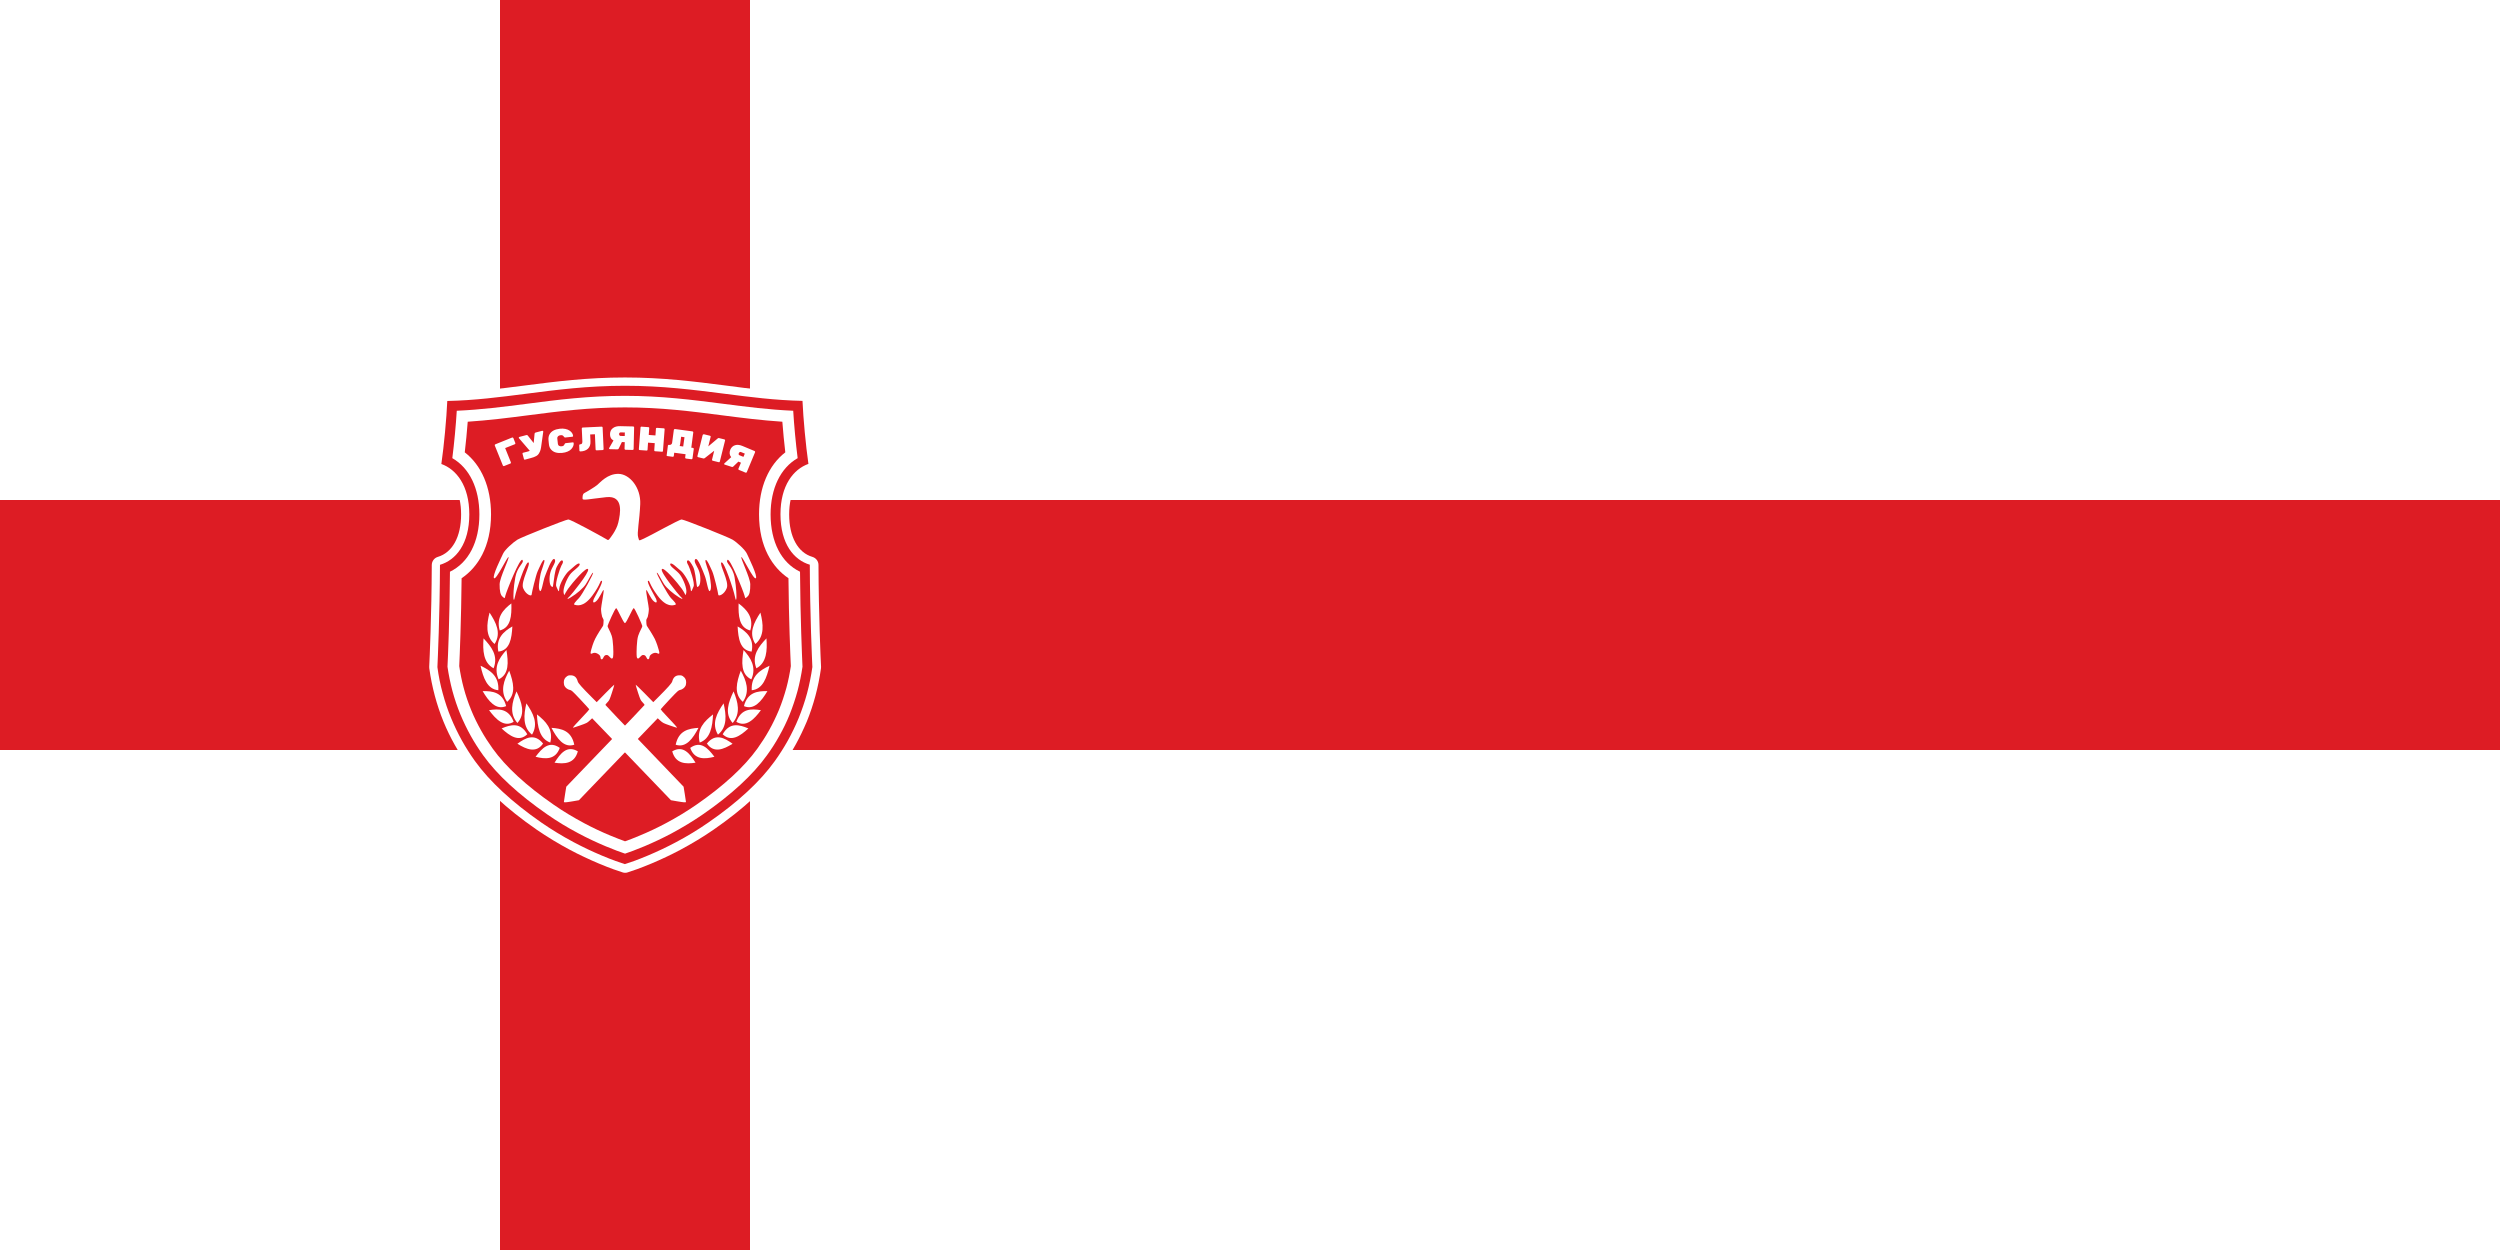 <?xml version="1.0" encoding="utf-8"?>
<svg version="1.1" id="Слой_1" xmlns="http://www.w3.org/2000/svg" xmlns:xlink="http://www.w3.org/1999/xlink" x="0px" y="0px"
	 viewBox="0 0 3000 1500" style="enable-background:new 0 0 3000 1500;" xml:space="preserve">
<style type="text/css">
	.st0{fill:#FFFFFF;}
	.st1{fill:#DD1C24;}
	.st2{fill-rule:evenodd;clip-rule:evenodd;fill:#FFFFFF;}
</style>
<rect class="st0" width="3000" height="1500"/>
<g>
	<rect x="600" class="st1" width="300" height="1500"/>
	<rect y="600" class="st1" width="3000" height="300"/>
</g>
<g transform="matrix(1.185,0,0,1.185,452.725,375)">
	<g>
		<path class="st0" d="M250.9,65.8c-38.2,0-70.3,4.1-101.3,8.1c-26.4,3.4-51.4,6.6-78.8,7.3c-4.4,0.1-8,3.6-8.2,8.1
			c-0.8,17.9-3.2,44.4-5.9,63c-0.6,4,1.7,7.8,5.5,9.1c14.2,5.1,22.7,21.2,22.7,43.1c0,22.6-8.8,38.6-23.6,43c-3.6,1.1-6,4.3-6.1,8.1
			c-0.2,51.5-2.2,95.1-2.6,103.3c0,0.5,0,1,0.1,1.6c1.3,9.4,3.2,18.7,5.6,27.7c2.4,8.9,5.3,17.7,8.8,26.2
			c3.3,8.1,7.2,16.1,11.5,23.7c4.1,7.3,8.7,14.5,13.6,21.4c15.4,21.5,38.7,43.1,69.2,64.2c10.6,7.3,22,14.2,33.8,20.5
			c9.4,5,19.2,9.6,28.9,13.7c11.6,4.9,20.2,7.8,24.4,9.1c0.8,0.3,1.7,0.4,2.5,0.4c0.9,0,1.7-0.1,2.5-0.4c4.1-1.3,12.8-4.2,24.4-9.1
			c9.7-4.1,19.5-8.7,28.9-13.7c11.8-6.3,23.2-13.2,33.8-20.5c30.5-21.1,53.8-42.7,69.2-64.2c5-6.9,9.5-14.1,13.6-21.4
			c4.3-7.7,8.1-15.7,11.5-23.7c3.5-8.5,6.4-17.3,8.8-26.2c2.4-9,4.3-18.3,5.6-27.7c0.1-0.5,0.1-1,0.1-1.6
			c-0.4-8.2-2.4-51.8-2.6-103.3c0-3.7-2.5-7-6.1-8.1c-14.8-4.3-23.6-20.4-23.6-43c0-21.9,8.5-38,22.7-43.1c3.8-1.3,6.1-5.2,5.5-9.1
			c-2.6-18.6-5.1-45.1-5.9-63c-0.2-4.4-3.8-8-8.2-8.1c-27.4-0.6-52.3-3.8-78.7-7.3C321.2,69.9,289.1,65.8,250.9,65.8z"/>
		<path class="st1" d="M292.4,517.1c10.8-5.7,21.1-12,30.8-18.7c27.6-19.1,48.4-38.2,61.8-56.9c4.3-6,8.3-12.2,11.8-18.5
			c3.7-6.6,7-13.5,9.9-20.4c3-7.3,5.5-14.9,7.6-22.5c1.9-7.1,3.4-14.5,4.5-22c-0.5-10.9-2-46.2-2.4-89
			c-16.2-10.9-29.8-31.7-29.8-64.7c0-27.4,9.7-49.7,26.6-62.8c-1.2-10-2.2-20.8-3-31c-21.1-1.4-41-3.9-61.8-6.6
			c-30.1-3.9-61.2-7.9-97.5-7.9c-36.3,0-67.4,4-97.5,7.9c-20.8,2.7-40.7,5.2-61.8,6.6c-0.8,10.1-1.8,21-3,31
			c16.9,13.1,26.6,35.4,26.6,62.8c0,33-13.6,53.8-29.8,64.7c-0.4,42.7-1.9,78-2.4,89c1.1,7.5,2.6,14.9,4.5,22
			c2,7.6,4.6,15.2,7.6,22.5c2.8,6.9,6.2,13.8,9.9,20.4c3.5,6.3,7.5,12.5,11.8,18.5c13.4,18.7,34.2,37.8,61.8,56.9
			c9.6,6.7,20,12.9,30.8,18.7c8.6,4.6,17.5,8.8,26.4,12.5c6.1,2.5,11.2,4.5,15.1,5.9c3.9-1.4,9.1-3.3,15.1-5.9
			C274.9,525.9,283.8,521.7,292.4,517.1z"/>
		<path class="st1" d="M250.9,84.4c37,0,68.5,4.1,99,8c23.9,3.1,46.6,6,71.3,7.1c0.9,14.9,2.6,33,4.5,48
			c-17.3,9.9-27.4,30.6-27.4,57c0,27.9,11,49,29.8,58c0.3,47.1,2.1,86.4,2.5,96.2c-1.2,8.3-2.9,16.6-5,24.5
			c-2.2,8.1-4.9,16.1-8,23.9c-3,7.4-6.5,14.7-10.5,21.7c-3.7,6.7-7.9,13.3-12.5,19.6c-14.2,19.8-36,39.9-64.7,59.7
			c-10,6.9-20.8,13.4-31.9,19.4c-9,4.8-18.2,9.1-27.4,13c-8.5,3.6-15.3,6-19.7,7.5c-4.4-1.5-11.2-3.9-19.7-7.5
			c-9.2-3.9-18.5-8.2-27.4-13c-11.2-5.9-21.9-12.4-31.9-19.4c-28.7-19.9-50.5-39.9-64.7-59.7c-4.6-6.4-8.8-13-12.5-19.6
			c-3.9-7-7.4-14.3-10.5-21.7c-3.2-7.7-5.9-15.8-8.1-23.9c-2.1-7.9-3.8-16.2-5-24.5c0.5-9.8,2.2-49.1,2.5-96.2
			c18.8-9.1,29.8-30.2,29.8-58c0-26.4-10.1-47.1-27.4-57c1.9-15,3.6-33.1,4.5-48c24.7-1.1,47.4-4,71.3-7.1
			C182.3,88.4,213.8,84.4,250.9,84.4 M250.9,74.2c-37.7,0-69.5,4.1-100.3,8.1C124,85.7,98.8,89,70.9,89.6c-0.8,18.1-3.3,44.9-6,63.8
			c15.1,5.4,28.3,21.8,28.3,51c0,30.1-13.7,46.4-29.7,51.1c-0.2,52.1-2.3,96.6-2.6,103.6c1.2,9.1,3,18,5.4,26.6
			c2.3,8.5,5.1,17,8.5,25.1c3.2,7.8,6.9,15.4,11,22.8c3.9,7,8.3,13.9,13.1,20.6c14.9,20.7,37.5,41.6,67.1,62.2
			c10.3,7.1,21.4,13.9,32.9,20c9.2,4.9,18.7,9.4,28.2,13.4c11.1,4.7,19.4,7.5,23.6,8.8c4.2-1.3,12.5-4.1,23.6-8.8
			c9.5-4,19-8.5,28.2-13.4c11.5-6.1,22.6-12.8,32.9-20c29.7-20.5,52.3-41.4,67.2-62.2c4.8-6.7,9.2-13.6,13.1-20.6
			c4.1-7.4,7.8-15,11-22.8c3.3-8.2,6.2-16.6,8.5-25.1c2.3-8.6,4.1-17.6,5.4-26.7c-0.3-7.1-2.4-51.6-2.6-103.6
			c-16-4.7-29.7-21-29.7-51.1c0-29.2,13.2-45.6,28.3-51c-2.7-18.9-5.2-45.7-6-63.8c-27.8-0.6-53.1-3.9-79.6-7.3
			C320.4,78.3,288.6,74.2,250.9,74.2L250.9,74.2z"/>
	</g>
	<g>
		<g>
			<path class="st0" d="M192.2,368.3c-2.3,1.6-3.3,3.5-3.3,6.2c0,1.3,0.3,2.9,0.6,3.5c1,2.1,3.4,3.8,5.4,4.2
				c1.8,0.3,2.3,0.7,10.8,9.7c4.9,5.2,8.9,9.7,9,9.9c0.1,0.2-2.5,3.2-5.7,6.5c-8,8.4-11.1,11.9-10.9,12.2c0.1,0.1,3.4-0.9,7.2-2.3
				c6.6-2.3,7.2-2.6,9.7-4.9l2.6-2.4l30.7,31.9c16.9,17.5,34.9,36.2,39.9,41.5l9.2,9.6l6.3,1.1c7.1,1.2,8.9,1.3,8.9,0.6
				c0-0.3-0.5-3.9-1.2-8l-1.2-7.4L270.7,439c-21.8-22.6-39.7-41.3-39.7-41.6c0-0.3,0.9-1.5,2.1-2.7c2-2.1,2.2-2.6,4.6-9.9
				c1.4-4.2,2.4-7.8,2.3-7.9c-0.1-0.1-4.2,3.8-9,8.7l-8.8,9l-4.9-4.9c-10.1-10.1-13.8-14.3-14.3-16.1c-1.1-4.2-3.4-6.2-7.2-6.2
				C194.2,367.3,193.3,367.6,192.2,368.3L192.2,368.3z"/>
			<path class="st0" d="M309.5,368.3c2.3,1.6,3.3,3.5,3.3,6.2c0,1.3-0.3,2.9-0.6,3.5c-1,2.1-3.4,3.8-5.4,4.2
				c-1.8,0.3-2.3,0.7-10.8,9.7c-4.9,5.2-8.9,9.7-9,9.9c-0.1,0.2,2.5,3.2,5.7,6.5c8,8.4,11.1,11.9,10.9,12.2
				c-0.1,0.1-3.4-0.9-7.3-2.3c-6.6-2.3-7.2-2.6-9.7-4.9l-2.6-2.4l-30.7,31.9c-16.9,17.5-34.9,36.2-39.9,41.5l-9.2,9.6l-6.3,1.1
				c-7.1,1.2-8.9,1.3-8.9,0.6c0-0.3,0.5-3.9,1.2-8l1.2-7.4L231,439c21.8-22.6,39.7-41.3,39.7-41.6c0-0.3-0.9-1.5-2.1-2.7
				c-2-2.1-2.2-2.6-4.6-9.9c-1.4-4.2-2.4-7.8-2.3-7.9c0.1-0.1,4.2,3.8,9,8.7l8.8,9l4.9-4.9c10.1-10.1,13.8-14.3,14.3-16.1
				c1.1-4.2,3.4-6.2,7.2-6.2C307.5,367.3,308.5,367.6,309.5,368.3L309.5,368.3z"/>
		</g>
		<g id="Венок">
			<g id="_x31__1_">
				<path id="path1872_1_" class="st2" d="M298.7,444.4c11-6.5,17.7,2.1,23.6,11.5C312.3,457.4,302.1,457.1,298.7,444.4z"/>
				<path id="path2784_1_" class="st2" d="M302.2,437.7c3-14.4,13-16.4,23.1-17.1C319.7,431.3,312.8,441.2,302.2,437.7z"/>
				<path id="path2790_1_" class="st2" d="M316.9,440.9c10.6-7.6,17.9,0.2,24.5,9C331.5,452.4,321.2,453.1,316.9,440.9z"/>
				<path id="path2796_1_" class="st2" d="M326.5,435.5c-3.4-13.7,4.8-21.6,13.5-28.5C339.5,419.2,337.4,431.7,326.5,435.5z"/>
				<path id="path2802_1_" class="st2" d="M333.8,436.5c8.7-10.7,17.7-5.8,26,0.2C350.7,442.4,340.8,446.6,333.8,436.5z"/>
				<path id="path2808_1_" class="st2" d="M345,427.5c-6.8-11.3-1-21.9,5.7-31.7C353.4,407.4,354.7,419.7,345,427.5z"/>
				<path id="path2814_1_" class="st2" d="M349.8,427.1c7-12.4,16.7-9.8,26-5.9C367.5,428.9,358.3,435.3,349.8,427.1z"/>
				<path id="path2820_1_" class="st2" d="M359.9,415.7c-8.5-9.4-4.3-21,0.9-32C365.2,394.3,368.3,405.9,359.9,415.7z"/>
				<path id="path2826_1_" class="st2" d="M363.6,414.5c5.1-13.7,15.1-13.3,24.9-11.8C381.6,412.1,373.4,420.4,363.6,414.5z"/>
				<path id="path2832_1_" class="st2" d="M370.2,394.3c-9.4-8.1-6.3-20-2.1-31.6C373.5,372.4,377.8,383.5,370.2,394.3z"/>
				<path id="path2838_1_" class="st2" d="M371.3,398.6c3.7-14.2,13.8-15.3,23.8-15.2C389,393.6,381.6,403,371.3,398.6z"/>
				<path id="path2844_1_" class="st2" d="M378.8,371.5c-10.8-5.1-9.9-17.5-7.9-29.7C378.1,349.6,384.3,359.1,378.8,371.5z"/>
				<path id="path2850_1_" class="st2" d="M379.2,382.5c-0.8-14.5,8.4-20.2,18-24.8C394.5,369.7,390.4,381.6,379.2,382.5z"/>
				<path id="path2856_1_" class="st2" d="M379.1,343.4c-11.8-1.3-13.5-13.3-14.2-25.5C373.7,323,381.9,329.9,379.1,343.4z"/>
				<path id="path2862_1_" class="st2" d="M383.9,360.3c-5-12.8,2.3-22,10.2-30.3C395,342.1,394.4,354.7,383.9,360.3z"/>
				<path id="path2868_1_" class="st2" d="M377.7,322c-11.5-2.9-12.1-15.1-11.8-27.4C374.1,300.8,381.6,308.8,377.7,322z"/>
				<path id="path2874_1_" class="st2" d="M382.9,335.7c-7.1-11.1-1.4-21.8,5.1-31.8C390.9,315.4,392.4,327.7,382.9,335.7z"/>
			</g>
			<g id="_x31_">
				<path id="path1872" class="st2" d="M203.1,444.4c-11-6.5-17.7,2.1-23.6,11.5C189.4,457.4,199.7,457.1,203.1,444.4z"/>
				<path id="path2784" class="st2" d="M199.5,437.7c-3-14.4-13-16.4-23.1-17.1C182,431.3,188.9,441.2,199.5,437.7z"/>
				<path id="path2790" class="st2" d="M184.8,440.9c-10.6-7.6-17.9,0.2-24.5,9C170.2,452.4,180.5,453.1,184.8,440.9z"/>
				<path id="path2796" class="st2" d="M175.2,435.5c3.4-13.7-4.8-21.6-13.5-28.5C162.2,419.2,164.3,431.7,175.2,435.5z"/>
				<path id="path2802" class="st2" d="M167.9,436.5c-8.7-10.7-17.7-5.8-26,0.2C151,442.4,161,446.6,167.9,436.5z"/>
				<path id="path2808" class="st2" d="M156.7,427.5c6.8-11.3,1-21.9-5.7-31.7C148.3,407.4,147,419.7,156.7,427.5z"/>
				<path id="path2814" class="st2" d="M151.9,427.1c-7-12.4-16.7-9.8-26-5.9C134.2,428.9,143.4,435.3,151.9,427.1z"/>
				<path id="path2820" class="st2" d="M141.9,415.7c8.5-9.4,4.3-21-0.9-32C136.6,394.3,133.4,405.9,141.9,415.7z"/>
				<path id="path2826" class="st2" d="M138.1,414.5c-5.1-13.7-15.1-13.3-24.9-11.8C120.2,412.1,128.4,420.4,138.1,414.5z"/>
				<path id="path2832" class="st2" d="M131.5,394.3c9.4-8.1,6.3-20,2.1-31.6C128.2,372.4,124,383.5,131.5,394.3z"/>
				<path id="path2838" class="st2" d="M130.5,398.6c-3.7-14.2-13.8-15.3-23.8-15.2C112.7,393.6,120.1,403,130.5,398.6z"/>
				<path id="path2844" class="st2" d="M122.9,371.5c10.8-5.1,9.9-17.5,7.9-29.7C123.6,349.6,117.4,359.1,122.9,371.5z"/>
				<path id="path2850" class="st2" d="M122.6,382.5c0.8-14.5-8.4-20.2-18-24.8C107.2,369.7,111.4,381.6,122.6,382.5z"/>
				<path id="path2856" class="st2" d="M122.6,343.4c11.8-1.3,13.5-13.3,14.2-25.5C128,323,119.9,329.9,122.6,343.4z"/>
				<path id="path2862" class="st2" d="M117.8,360.3c5-12.8-2.3-22-10.2-30.3C106.7,342.1,107.3,354.7,117.8,360.3z"/>
				<path id="path2868" class="st2" d="M124,322c11.5-2.9,12.1-15.1,11.8-27.4C127.6,300.8,120.2,308.8,124,322z"/>
				<path id="path2874" class="st2" d="M118.8,335.7c7.1-11.1,1.4-21.8-5.1-31.8C110.8,315.4,109.3,327.7,118.8,335.7z"/>
			</g>
		</g>
		<g>
			<path class="st0" d="M374.3,244.2c-1.8-4-10.3-11.7-14.6-14.2c-4.3-2.6-48.8-20.3-51.4-20.4c-2.6-0.1-32.4,16.8-38.2,19.3
				c-5.8,2.5-4.6,2.7-5.9-1.4c-1.4-4.1,1.4-16.6,2.1-33.5c0.7-16.9-10.8-30.4-22-30.6c-11.2-0.2-18.7,8.9-21.5,11.2
				c-2.7,2.3-11.6,7.5-13.3,8.4c-1.6,0.9-1.7,3.6-1.6,5.6c0.2,2,5.8,0.4,24-1.6s14.1,17.3,12.2,25.6c-1.8,8.3-9.3,17.1-9.3,17.1
				c-1.1,1.4-1.8,0.4-3.4-0.5c-5.5-3.2-35.5-19.7-38-19.6c-2.6,0.1-47.1,17.8-51.4,20.4c-4.3,2.6-12.8,10.2-14.6,14.2
				c-1.8,4-11.4,23.1-9.1,24.9c2.3,1.8,13.4-22.1,14.6-21.4c1.2,0.7-8.9,20.7-9,27.5c-0.1,6.8,0.9,10.9,2.9,12.5
				c2.1,1.6,2.1,2.9,3-1.2c1-4.1,14.8-38.8,17.2-35.9c2.3,2.9-5.1,6.1-7.2,17.5c-2.1,11.4-1.9,18.7-1.9,20.3c0,1.6,0.4,5.4,1.6-0.9
				c1.2-6.2,10.9-36,13.6-34.4c2.7,1.6-8,19.3-5.4,26c2.7,6.7,8.5,8.6,8.6,6.7c0.1-1.9,4.3-19.8,6.1-23.7c1.8-3.9,5.5-12.8,6.7-11.4
				c1.2,1.3-3.2,10-4.1,16.1c-1,6.1-2.2,12.5-0.4,15c1.8,2.4,3.3-9.9,5.2-14.7c1.9-4.9,7.3-19.6,9.7-17.3c2.4,2.3-2.6,7.7-4.1,13.1
				c-1.6,5.5-1.1,12.5,0.6,14.1c1.7,1.6,1.8,1.5,2.3-2.3c0.5-3.8,1.6-13.5,3.4-17c1.8-3.5,4.4-7.5,5.7-6.6c1.3,1,0.5,2.8-0.9,5.1
				c-1.3,2.3-6.7,18.1-5.2,21.2c1.5,3,2.7,7.7,3,2.3c0.4-5.4,6.7-15.7,10-18.2c3.3-2.6,9.5-9.2,10.6-6.9c1.1,2.3-6.8,6.6-10,11.1
				c-3.2,4.5-7.1,14-6.2,18.2s0.4,1.7,4.5-4.1c4.1-5.8,18.9-23.1,20.3-19.8c1.5,3.3-17.5,26.3-18.6,27.3c-1.1,1-5.1,4.9,1,1.2
				c6.1-3.6,12.8-9.5,15.3-13.4c2.6-3.9,6.3-11.9,7.3-11.6c1,0.4-11,22.3-14.2,25.6c-3.2,3.4-6.3,6.5-4.4,6.9s8.7,3.1,17.8-9.2
				c9.1-12.3,7.8-16,9.7-15c1.8,1-7.3,16.3-8.1,18.2c-0.8,1.8-1.6,5.4,2.1,2.6c3.6-2.8,7.2-12.5,7.8-11.5c0.6,1-2.6,16.5-2.6,19.1
				c0,2.6,0.7,6.7,1.1,7.9c0.4,1.2,1.4,2.3,1.5,3.5c0,1.2-0.2,5.2-0.6,5.7c-0.4,0.4-6.2,9.5-8,13.2c-1.8,3.6-3.6,9.4-3.9,10.8
				c-0.3,1.4-1.2,3.9-0.3,4.2c1,0.4,2.8-2,6.3-0.2c3.6,1.8,3.3,3.7,3.4,4.6c0.1,0.9,1.3,2.4,2.5,0.2c1.1-2.1,1.6-3.3,3.8-3.3
				c2.2,0,3.7,3.8,5.2,3.6c1.5-0.1,1.2-2.6,1.4-4s0-14.2-1.6-19c-1.6-4.8-4.2-8.7-4.2-9.9c0.1-1.1,7.5-18,8.7-18.1
				c1.2,0,7.3,15.1,8.9,15.1c1.6,0,7.7-15.1,8.9-15.1s8.6,16.9,8.7,18.1c0.1,1.1-2.6,5-4.2,9.9c-1.6,4.8-1.7,17.6-1.6,19
				c0.1,1.3-0.1,3.8,1.4,4c1.5,0.1,3-3.6,5.2-3.6c2.2,0,2.6,1.1,3.8,3.3c1.1,2.1,2.3,0.6,2.5-0.2c0.1-0.9-0.1-2.8,3.4-4.6
				c3.6-1.8,5.4,0.6,6.3,0.2c1-0.4,0-2.9-0.3-4.2c-0.3-1.4-2.1-7.1-3.9-10.8c-1.8-3.6-7.6-12.8-8-13.2c-0.4-0.4-0.7-4.5-0.6-5.7
				s1.1-2.2,1.5-3.5c0.4-1.2,1.1-5.3,1.1-7.9c0-2.6-3.3-18.1-2.6-19.1c0.6-1,4.2,8.7,7.8,11.5c3.6,2.8,2.9-0.7,2.1-2.6
				c-0.8-1.8-9.9-17.2-8.1-18.2c1.8-1,0.5,2.6,9.7,15c9.1,12.3,15.9,9.7,17.8,9.2c1.9-0.5-1.2-3.6-4.4-6.9
				c-3.2-3.4-15.2-25.3-14.2-25.6c1-0.4,4.7,7.7,7.3,11.6c2.6,3.9,9.2,9.7,15.3,13.4c6.1,3.6,2.1-0.2,1-1.2
				c-1.1-1-20.1-24-18.6-27.3c1.5-3.3,16.2,14,20.3,19.8c4.1,5.8,3.6,8.4,4.5,4.1c0.9-4.3-3-13.7-6.2-18.2
				c-3.2-4.5-11.1-8.8-10-11.1s7.3,4.4,10.6,6.9c3.3,2.6,9.6,12.9,10,18.2c0.4,5.4,1.6,0.7,3-2.3c1.5-3-3.9-18.9-5.2-21.2
				c-1.3-2.3-2.2-4.1-0.9-5.1c1.3-1,3.9,3,5.7,6.6c1.8,3.5,2.9,13.3,3.4,17c0.5,3.8,0.6,3.9,2.3,2.3c1.7-1.6,2.2-8.6,0.6-14.1
				c-1.6-5.5-6.6-10.8-4.1-13.1c2.4-2.3,7.8,12.4,9.7,17.3c1.9,4.9,3.4,17.2,5.2,14.7c1.8-2.4,0.6-8.9-0.4-15
				c-1-6.1-5.4-14.7-4.1-16.1c1.2-1.3,4.9,7.5,6.7,11.4c1.8,3.9,6,21.8,6.1,23.7c0.1,1.9,6,0,8.6-6.7c2.7-6.7-8-24.5-5.4-26
				c2.7-1.6,12.4,28.2,13.6,34.4c1.2,6.2,1.6,2.4,1.6,0.9s0.1-8.9-1.9-20.3c-2.1-11.4-9.5-14.6-7.2-17.5
				c2.3-2.9,16.2,31.8,17.2,35.9c1,4.1,1,2.8,3,1.2c2.1-1.6,3-5.7,2.9-12.5c-0.1-6.8-10.2-26.8-9-27.5c1.2-0.7,12.3,23.2,14.6,21.4
				S376.1,248.2,374.3,244.2z"/>
		</g>
		<g>
			<path class="st0" d="M134.9,152.9L134.9,152.9l-6.5,2.6l0,0c-0.2,0.1-0.5,0.1-0.7,0l0,0l0,0c-0.2-0.1-0.4-0.3-0.5-0.5l0,0
				l-8.2-20.3l0,0c-0.1-0.2-0.1-0.5,0-0.7l0,0l0,0c0.1-0.2,0.3-0.4,0.5-0.5l0,0l17.1-6.9l0,0c0.2-0.1,0.5-0.1,0.7,0l0,0l0,0
				c0.2,0.1,0.4,0.3,0.5,0.5l0,0l2,5.1l0,0c0.1,0.2,0.1,0.5,0,0.7l0,0l0,0c-0.1,0.2-0.3,0.4-0.5,0.5l0,0l-9.8,3.9l5.8,14.4l0,0
				c0.1,0.2,0.1,0.5,0,0.7l0,0l0,0C135.3,152.7,135.1,152.8,134.9,152.9z M155.5,147.4L155.5,147.4l-5.9,1.6l0,0
				c-0.2,0.1-0.5,0-0.7-0.1l0,0l0,0c-0.2-0.1-0.4-0.3-0.4-0.6l0,0l-1.4-5.2l0,0c-0.1-0.2,0-0.5,0.1-0.7l0,0l0,0
				c0.1-0.2,0.3-0.4,0.6-0.4l0,0l4.6-1.2l0,0c1.2-0.3,1.9-0.6,2-0.8l0,0l-11-12.8l0,0c0-0.1-0.1-0.1-0.1-0.2l0,0l0,0
				c-0.1-0.5,0.2-0.9,0.6-1l0,0l7.2-1.9l0,0c0.5-0.1,0.9,0,1.3,0.5l0,0l6,7.6l0.9-9.5l0,0c0.1-0.6,0.4-0.9,0.9-1.1l0,0l6.8-1.8l0,0
				c0.2-0.1,0.4,0,0.6,0.1l0,0l0,0c0.2,0.1,0.3,0.2,0.4,0.4l0,0l0,0c0,0.2,0.1,0.3,0.1,0.3l0,0l-1.8,12.8l0,0
				c-0.3,2.5-0.6,4.3-0.9,5.4l0,0l0,0c-0.3,1.1-0.7,2.3-1.5,3.6l0,0l0,0c-0.7,1.3-1.7,2.3-3,3l0,0l0,0
				C159.4,146.2,157.7,146.9,155.5,147.4z M182.3,127.6L182.3,127.6l0.6,5.4l0,0c0.1,0.9,0.5,1.6,1.2,2l0,0l0,0
				c0.7,0.4,1.5,0.6,2.5,0.5l0,0l0,0c1-0.1,1.7-0.3,2.1-0.7l0,0l0,0c0.4-0.4,0.7-0.9,1-1.5l0,0l0,0c0.2-0.6,0.6-1,1.1-1l0,0l7.3-0.8
				l0,0c0.2,0,0.4,0,0.5,0.2l0,0l0,0c0.2,0.1,0.3,0.3,0.3,0.5l0,0l0,0c0.2,2.1-0.6,4.1-2.4,6.1l0,0l0,0c-0.9,1-2.1,1.8-3.7,2.5l0,0
				l0,0c-1.6,0.7-3.5,1.2-5.7,1.4l0,0l0,0c-2.2,0.2-4.3,0.1-6.2-0.4l0,0l0,0c-1.9-0.5-3.5-1.5-4.8-2.9l0,0l0,0
				c-1.3-1.4-2.1-3.3-2.3-5.6l0,0l-0.4-4l0,0c-0.2-2.3,0.1-4.3,1.1-6l0,0l0,0c1.8-3.2,5.3-5,10.4-5.6l0,0l0,0c2-0.2,3.9-0.2,5.6,0.2
				l0,0l0,0c1.7,0.4,3.1,0.9,4.2,1.7l0,0l0,0c2.2,1.5,3.4,3.3,3.6,5.4l0,0l0,0c0,0.2,0,0.4-0.2,0.5l0,0l0,0
				c-0.1,0.2-0.3,0.3-0.5,0.3l0,0l-7.3,0.8l0,0c-0.5,0.1-0.9-0.2-1.3-0.8l0,0l0,0c-0.4-0.6-0.8-1-1.3-1.3l0,0l0,0
				c-0.5-0.3-1.2-0.3-2.2-0.2l0,0l0,0c-1,0.1-1.8,0.4-2.4,1l0,0l0,0C182.4,126,182.2,126.7,182.3,127.6z M205.7,140.7L205.7,140.7
				L205.7,140.7c-0.2,0-0.5-0.1-0.7-0.2l0,0l0,0c-0.2-0.2-0.3-0.4-0.3-0.6l0,0l-0.2-5.4l0,0c0-0.2,0.1-0.5,0.2-0.7l0,0l0,0
				c0.2-0.2,0.4-0.3,0.6-0.3l0,0l0,0c0.9,0,1.6-0.3,1.9-0.7l0,0l0,0c0.3-0.4,0.5-1.1,0.5-2l0,0l-0.6-13.3l0,0c0-0.2,0.1-0.5,0.2-0.7
				l0,0l0,0c0.2-0.2,0.4-0.3,0.6-0.3l0,0l19.3-0.9l0,0c0.2,0,0.5,0.1,0.7,0.2l0,0l0,0c0.2,0.2,0.3,0.4,0.3,0.6l0,0l1,21.9l0,0
				c0,0.2-0.1,0.5-0.2,0.7l0,0l0,0c-0.2,0.2-0.4,0.3-0.6,0.3l0,0l-6.3,0.3l0,0c-0.2,0-0.5-0.1-0.7-0.2l0,0l0,0
				c-0.2-0.2-0.3-0.4-0.3-0.6l0,0l-0.7-15.5l-4.8,0.2l0.3,6.8l0,0c0.2,3.3-0.7,5.9-2.5,7.6l0,0l0,0
				C211.6,139.6,209,140.6,205.7,140.7z M235.7,123L235.7,123L235.7,123c0.1-2.5,1-4.5,2.9-5.9l0,0l0,0c1.8-1.4,4.3-2.1,7.4-2l0,0
				l13.2,0.3l0,0c0.2,0,0.5,0.1,0.6,0.3l0,0l0,0c0.2,0.2,0.3,0.4,0.3,0.7l0,0l-0.5,21.9l0,0c0,0.2-0.1,0.5-0.3,0.6l0,0l0,0
				c-0.2,0.2-0.4,0.3-0.7,0.3l0,0l-7.3-0.2l0,0c-0.2,0-0.5-0.1-0.6-0.3l0,0l0,0c-0.2-0.2-0.3-0.4-0.3-0.7l0,0l0.2-6.7l-2.9-0.1
				l-3.2,6.6l0,0c-0.3,0.6-0.8,0.8-1.4,0.8l0,0l-7.7-0.2l0,0c-0.2,0-0.4-0.1-0.5-0.2l0,0l0,0c-0.1-0.2-0.2-0.3-0.2-0.5l0,0l0,0
				c0-0.2,0-0.3,0.1-0.4l0,0l4.4-7.7l0,0C236.7,128.3,235.6,126.1,235.7,123z M246.4,125l4.2,0.1l0.1-3.6l-4.2-0.1l0,0
				c-0.5,0-0.9,0.2-1.2,0.5l0,0l0,0c-0.3,0.4-0.4,0.8-0.4,1.3l0,0l0,0c0,0.5,0.1,0.9,0.4,1.2l0,0l0,0
				C245.6,124.8,245.9,125,246.4,125L246.4,125z M283.2,116.8L283.2,116.8l7,0.5l0,0c0.2,0,0.5,0.1,0.6,0.3l0,0l0,0
				c0.2,0.2,0.2,0.4,0.2,0.7l0,0l-1.7,21.9l0,0c0,0.2-0.1,0.5-0.3,0.6l0,0l0,0c-0.2,0.2-0.4,0.2-0.7,0.2l0,0l-7-0.5l0,0
				c-0.2,0-0.5-0.1-0.6-0.3l0,0l0,0c-0.2-0.2-0.2-0.4-0.2-0.7l0,0l0.5-7.2l-6.8-0.5l-0.5,7.2l0,0c0,0.2-0.1,0.5-0.3,0.6l0,0l0,0
				c-0.2,0.2-0.4,0.2-0.7,0.2l0,0l-7-0.5l0,0c-0.2,0-0.5-0.1-0.6-0.3l0,0l0,0c-0.2-0.2-0.2-0.4-0.2-0.7l0,0l1.7-21.9l0,0
				c0-0.2,0.1-0.5,0.3-0.6l0,0l0,0c0.2-0.2,0.4-0.2,0.7-0.2l0,0l7,0.5l0,0c0.2,0,0.5,0.1,0.6,0.3l0,0l0,0c0.2,0.2,0.2,0.4,0.2,0.7
				l0,0l-0.5,6.9l6.8,0.5l0.5-6.9l0,0c0-0.2,0.1-0.5,0.3-0.6l0,0l0,0C282.7,116.9,283,116.8,283.2,116.8z M301.4,118L301.4,118
				l17.8,2.4l0,0c0.2,0,0.4,0.2,0.6,0.4l0,0l0,0c0.2,0.2,0.2,0.4,0.2,0.7l0,0l-2,15.4l1.7,0.2l0,0c0.2,0,0.4,0.2,0.6,0.4l0,0l0,0
				c0.2,0.2,0.2,0.4,0.2,0.7l0,0l-1.3,9.6l0,0c0,0.2-0.2,0.4-0.4,0.6l0,0l0,0c-0.2,0.2-0.4,0.2-0.7,0.2l0,0l-5.5-0.7l0,0
				c-0.2,0-0.4-0.2-0.6-0.4l0,0l0,0c-0.2-0.2-0.2-0.4-0.2-0.7l0,0l0.4-3.3l-11.5-1.5l-0.4,3.3l0,0c0,0.2-0.2,0.4-0.4,0.6l0,0l0,0
				c-0.2,0.2-0.4,0.2-0.7,0.2l0,0l-5.4-0.7l0,0c-0.2,0-0.4-0.1-0.6-0.3l0,0l0,0c-0.2-0.2-0.2,0.3-0.2,0l0,0l1.3-10.3l0,0
				c0-0.2,0.2-0.4,0.4-0.6l0,0l0,0c0.2-0.2,0.4-0.2,0.7-0.2l0,0l0.5,0.1l0,0c0.5,0.1,1.1-0.1,1.7-0.5l0,0l0,0c0.6-0.4,0.9-1,1-1.8
				l0,0l1.7-12.8l0,0c0-0.2,0.2-0.4,0.4-0.6l0,0l0,0C300.9,118,301.1,117.9,301.4,118z M309.8,135.7l1.3-9.4l-3.4-0.5l-0.9,6.9l0,0
				c-0.2,1.3-0.4,2.1-0.6,2.5l0,0L309.8,135.7z M330.8,123.3L330.8,123.3l6.1,1.5l0,0c0.2,0.1,0.4,0.2,0.6,0.4l0,0l0,0
				c0.1,0.2,0.2,0.4,0.1,0.7l0,0l-2.4,9.7l9.6-8.1l0,0c0.4-0.4,0.9-0.5,1.4-0.3l0,0l5.3,1.3l0,0c0.2,0.1,0.4,0.2,0.6,0.4l0,0l0,0
				c0.1,0.2,0.2,0.4,0.1,0.7l0,0l-5.3,21.3l0,0c-0.1,0.2-0.2,0.4-0.4,0.6l0,0l0,0c-0.2,0.1-0.4,0.2-0.7,0.1l0,0l-6.1-1.5l0,0
				c-0.2-0.1-0.4-0.2-0.6-0.4l0,0l0,0c-0.1-0.2-0.2-0.4-0.1-0.7l0,0l2.2-9l-9.5,7.4l0,0c-0.5,0.4-1,0.5-1.5,0.4l0,0l-5.3-1.3l0,0
				c-0.2-0.1-0.4-0.2-0.6-0.4l0,0l0,0c-0.1-0.2-0.2-0.4-0.1-0.7l0,0l5.3-21.3l0,0c0.1-0.2,0.2-0.4,0.4-0.6l0,0l0,0
				C330.4,123.3,330.6,123.3,330.8,123.3z M357.5,138.9L357.5,138.9L357.5,138.9c1-2.3,2.6-3.8,4.8-4.5l0,0l0,0
				c2.2-0.7,4.8-0.4,7.6,0.8l0,0l12.2,5.1l0,0c0.2,0.1,0.4,0.3,0.5,0.5l0,0l0,0c0.1,0.2,0.1,0.5,0,0.7l0,0l-8.4,20.2l0,0
				c-0.1,0.2-0.3,0.4-0.5,0.5l0,0l0,0c-0.2,0.1-0.5,0.1-0.7,0l0,0l-6.8-2.8l0,0c-0.2-0.1-0.4-0.3-0.5-0.5l0,0l0,0
				c-0.1-0.2-0.1-0.5,0-0.7l0,0l2.6-6.1l-2.6-1.1l-5.3,5.1l0,0c-0.5,0.4-1,0.5-1.6,0.2l0,0l-7.1-2.3l0,0c-0.2-0.1-0.3-0.2-0.4-0.4
				l0,0l0,0c-0.1-0.2-0.1-0.4,0-0.5l0,0l0,0c0.1-0.1,0.1-0.3,0.2-0.3l0,0l6.9-6.3l0,0C356.6,144.3,356.4,141.8,357.5,138.9z
				 M366.9,144.6l3.9,1.6l1.4-3.3l-3.9-1.6l0,0c-0.5-0.2-0.9-0.2-1.3,0.1l0,0l0,0c-0.4,0.2-0.7,0.6-0.9,1.1l0,0l0,0
				c-0.2,0.5-0.2,0.9-0.1,1.3l0,0l0,0C366.1,144.2,366.4,144.5,366.9,144.6L366.9,144.6z"/>
		</g>
	</g>
</g>
</svg>
